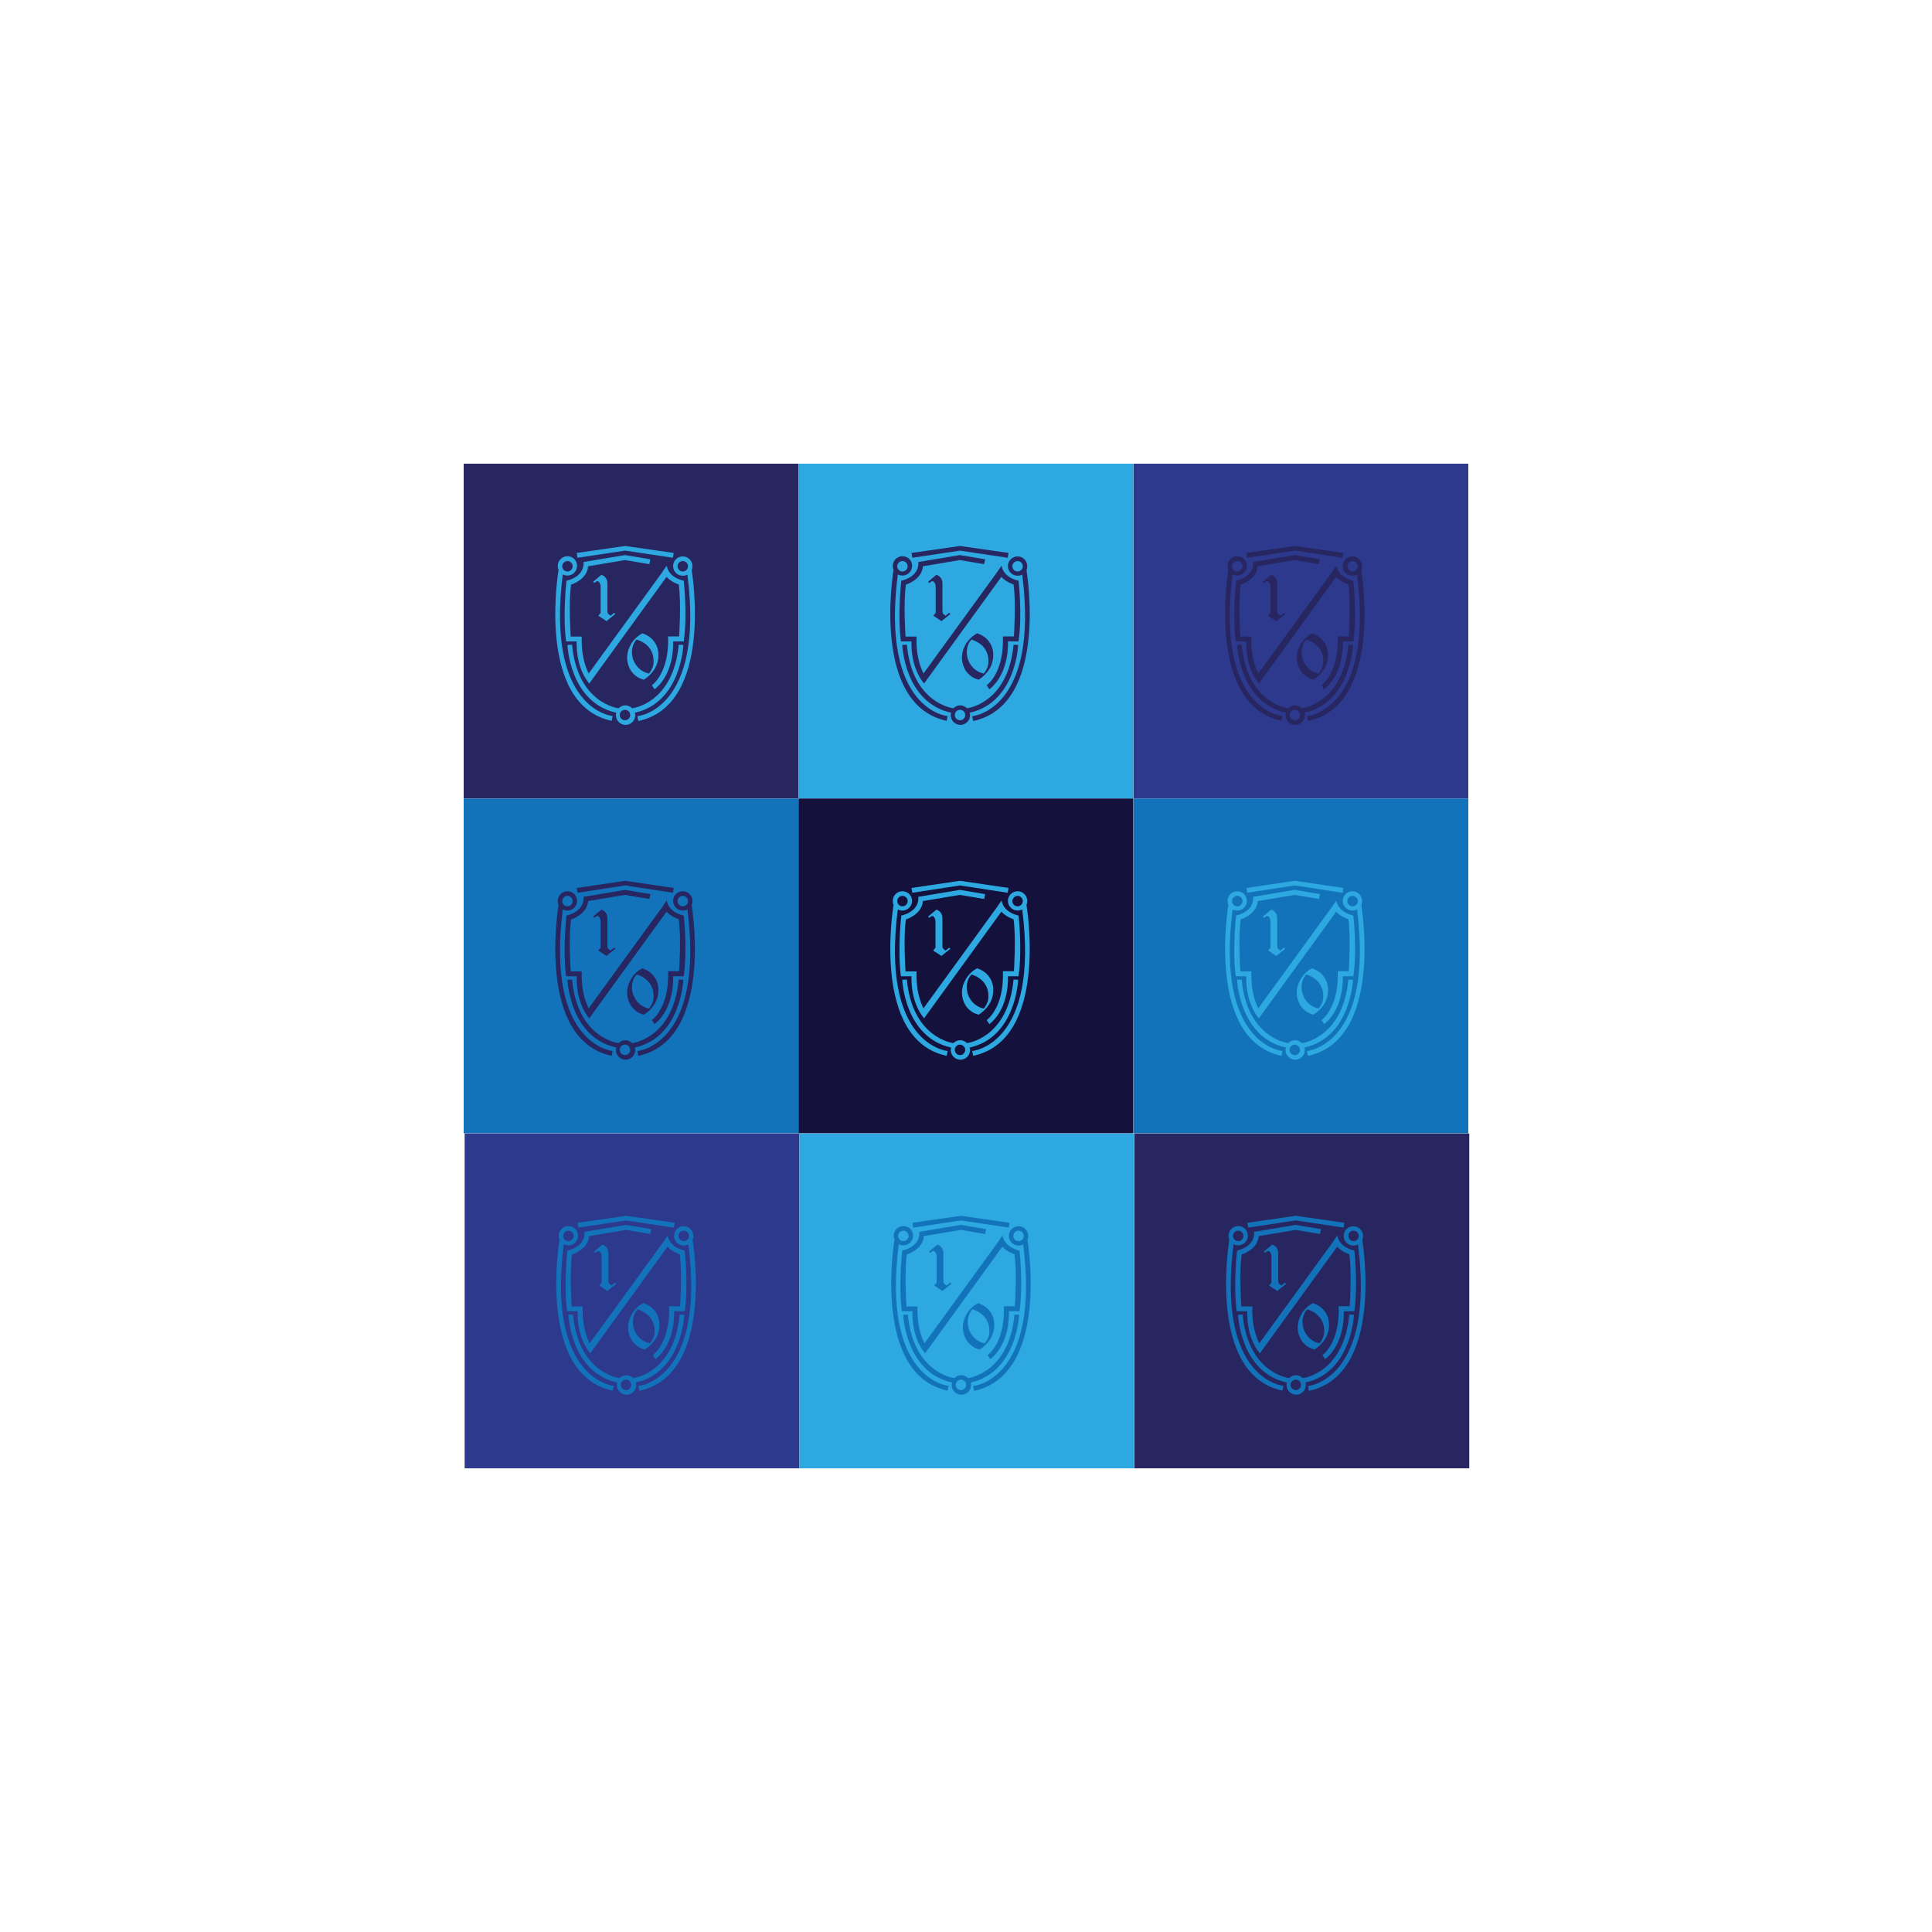 <?xml version="1.0" encoding="utf-8"?>
<!-- Generator: Adobe Illustrator 18.0.0, SVG Export Plug-In . SVG Version: 6.00 Build 0)  -->
<!DOCTYPE svg PUBLIC "-//W3C//DTD SVG 1.1//EN" "http://www.w3.org/Graphics/SVG/1.1/DTD/svg11.dtd">
<svg version="1.1" xmlns="http://www.w3.org/2000/svg" xmlns:xlink="http://www.w3.org/1999/xlink" x="0px" y="0px"
	 viewBox="0 0 1000 1000" enable-background="new 0 0 1000 1000" xml:space="preserve">
<g id="Guides">
</g>
<g id="Design">
	<rect x="240" y="240" fill="#272660" width="173.3" height="173.3"/>
	<g>
		<g>
			<g>
				<g>
					<path fill="#2DA8E0" d="M307,301.1l4.3-3.6c1.1,0.4,1.8,1,2.3,1.7c0.5,0.7,0.8,1.7,0.8,2.8v14.5c0,0.4,0.1,0.7,0.2,0.9
						c0.2,0.4,0.7,0.8,1.4,1.3l1.9-1.5l0.6,0.6l-4.6,3.7l-4.2-2.8l1.2-1.5v-13c0-0.9-0.1-1.5-0.2-1.8c-0.2-0.6-0.5-1-0.8-1.3
						c-0.3-0.2-0.5-0.3-0.7-0.3c-0.2,0-0.6,0.2-1,0.5c-0.2,0.2-0.5,0.4-0.6,0.5L307,301.1z"/>
				</g>
				<g>
					<path fill="#2DA8E0" d="M332.5,327.8c2.6,0.9,4.7,2.3,6.1,4.3c1.5,2,2.2,4.3,2.2,7c0,2.6-0.7,5-2,7.2c-1.4,2.2-3.2,4-5.5,5.5
						c-1.7-0.4-3.2-1.1-4.5-2.2c-1.3-1.1-2.4-2.4-3.1-4.1c-0.7-1.6-1.1-3.3-1.1-5c0-2.5,0.7-4.9,2.1-7.3
						C328.1,330.9,330.1,329.1,332.5,327.8z M329.5,331c-1.6,1.8-2.4,4-2.4,6.6c0,1.8,0.4,3.5,1.2,5.1c0.8,1.6,1.9,2.9,3.3,4
						c1.4,1,2.9,1.7,4.4,1.9c0.8-1.1,1.4-2.2,1.8-3.2c0.4-1,0.5-2.1,0.5-3.3c0-1.7-0.3-3.3-1-4.8c-0.7-1.5-1.7-2.8-3-3.8
						C332.9,332.4,331.3,331.6,329.5,331z"/>
				</g>
			</g>
			<g>
				<path fill="#2DA8E0" d="M291.3,297.3L291.3,297.3c0.7,0.4,1.5,0.6,2.4,0.6c2.7,0,5-2.2,5-5s-2.2-5-5-5c-2.7,0-5,2.2-5,5
					c0,0.7,0.1,1.4,0.4,2c-0.3,2-11.4,69.9,27.5,78.2l0.5-2.5C317.2,370.7,282.4,367.7,291.3,297.3z M293.7,290.4
					c1.5,0,2.7,1.2,2.7,2.7s-1.2,2.7-2.7,2.7s-2.7-1.2-2.7-2.7S292.3,290.4,293.7,290.4z"/>
				<polygon fill="#2DA8E0" points="323.6,285 348.3,288.7 348.7,286.2 323.6,282.6 298.5,286.2 298.9,288.7 				"/>
				<path fill="#2DA8E0" d="M358,295c0.3-0.6,0.4-1.3,0.4-2c0-2.7-2.2-5-5-5s-5,2.2-5,5s2.2,5,5,5c0.9,0,1.7-0.2,2.4-0.6l0,0
					c9,70.4-25.9,73.3-25.9,73.3l0.5,2.5C369.4,364.9,358.3,297,358,295z M353.4,290.4c1.5,0,2.7,1.2,2.7,2.7s-1.2,2.7-2.7,2.7
					c-1.5,0-2.7-1.2-2.7-2.7S351.9,290.4,353.4,290.4z"/>
				<path fill="#2DA8E0" d="M353.7,333.8l-2.4-0.1c-2.8,30.4-23.9,32.9-24.1,32.9c-0.9-0.9-2.1-1.5-3.5-1.5c-1.4,0-2.6,0.6-3.5,1.5
					c-0.2,0-21.3-2.5-24.1-32.9l-2.4,0.1c0,0,1.1,29.8,25.3,35.1c-0.1,0.4-0.2,0.8-0.2,1.3c0,2.7,2.2,5,5,5c2.7,0,5-2.2,5-5
					c0-0.4-0.1-0.9-0.2-1.3C352.6,363.6,353.7,333.8,353.7,333.8z M326.2,370.1c0,1.5-1.2,2.7-2.7,2.7s-2.7-1.2-2.7-2.7
					s1.2-2.7,2.7-2.7S326.2,368.6,326.2,370.1z"/>
				<path fill="#2DA8E0" d="M353.9,300.6c-6.8-1.7-8.4-5.5-8.8-7.8l-1.9,2.7c0,0,0,0,0,0.1l-38.5,53c-2-4-3.9-10.1-3.6-19.1l-5.7,0
					c0,0-1.2-17.4,0.2-26.9c0,0,8.3-2.5,8.8-9.5l19.1-3.2l12.6,2.1l0.5-2.5l-13.1-2.2v0l0,0l0,0v0l-21.5,3.6c0,0,1.3,7.2-8.8,9.7
					c0,0-2,17.4-0.2,31.4h5.5c0,0-0.9,12.9,6.5,21.8l1.5-2.1c0,0,0,0,0,0l38.5-53.1c2.6,2.8,6.3,3.9,6.3,3.9
					c1.4,9.5,0.2,26.9,0.2,26.9l-5.7,0c0.7,19.1-8.4,25.3-8.4,25.3l1.4,2.1c10.7-8.6,9.6-24.8,9.6-24.8h5.5
					C355.9,318,353.9,300.6,353.9,300.6z"/>
			</g>
		</g>
	</g>
	<rect x="413.3" y="240" fill="#2DA8E0" width="173.3" height="173.3"/>
	<g>
		<g>
			<g>
				<g>
					<path fill="#272660" d="M480.4,301.1l4.3-3.6c1.1,0.4,1.8,1,2.3,1.7c0.5,0.7,0.8,1.7,0.8,2.8v14.5c0,0.4,0.1,0.7,0.2,0.9
						c0.2,0.4,0.7,0.8,1.4,1.3l1.9-1.5l0.6,0.6l-4.6,3.7l-4.2-2.8l1.2-1.5v-13c0-0.9-0.1-1.5-0.2-1.8c-0.2-0.6-0.5-1-0.8-1.3
						c-0.3-0.2-0.5-0.3-0.7-0.3c-0.2,0-0.6,0.2-1,0.5c-0.2,0.2-0.5,0.4-0.6,0.5L480.4,301.1z"/>
				</g>
				<g>
					<path fill="#272660" d="M505.8,327.8c2.6,0.9,4.7,2.3,6.1,4.3c1.5,2,2.2,4.3,2.2,7c0,2.6-0.7,5-2,7.2c-1.4,2.2-3.2,4-5.5,5.5
						c-1.7-0.4-3.2-1.1-4.5-2.2c-1.3-1.1-2.4-2.4-3.1-4.1c-0.7-1.6-1.1-3.3-1.1-5c0-2.5,0.7-4.9,2.1-7.3
						C501.5,330.9,503.4,329.1,505.8,327.8z M502.8,331c-1.6,1.8-2.4,4-2.4,6.6c0,1.8,0.4,3.5,1.2,5.1c0.8,1.6,1.9,2.9,3.3,4
						c1.4,1,2.9,1.7,4.4,1.9c0.8-1.1,1.4-2.2,1.8-3.2c0.4-1,0.5-2.1,0.5-3.3c0-1.7-0.3-3.3-1-4.8c-0.7-1.5-1.7-2.8-3-3.8
						C506.2,332.4,504.6,331.6,502.8,331z"/>
				</g>
			</g>
			<g>
				<path fill="#272660" d="M464.7,297.3L464.7,297.3c0.7,0.4,1.5,0.6,2.4,0.6c2.7,0,5-2.2,5-5s-2.2-5-5-5c-2.7,0-5,2.2-5,5
					c0,0.7,0.1,1.4,0.4,2c-0.3,2-11.4,69.9,27.5,78.2l0.5-2.5C490.5,370.7,455.7,367.7,464.7,297.3z M467.1,290.4
					c1.5,0,2.7,1.2,2.7,2.7s-1.2,2.7-2.7,2.7c-1.5,0-2.7-1.2-2.7-2.7S465.6,290.4,467.1,290.4z"/>
				<polygon fill="#272660" points="496.9,285 521.6,288.7 522,286.2 496.9,282.6 471.8,286.2 472.2,288.7 				"/>
				<path fill="#272660" d="M531.3,295c0.3-0.6,0.4-1.3,0.4-2c0-2.7-2.2-5-5-5c-2.7,0-5,2.2-5,5s2.2,5,5,5c0.9,0,1.7-0.2,2.4-0.6
					l0,0c9,70.4-25.9,73.3-25.9,73.3l0.5,2.5C542.7,364.9,531.6,297,531.3,295z M526.7,290.4c1.5,0,2.7,1.2,2.7,2.7
					s-1.2,2.7-2.7,2.7s-2.7-1.2-2.7-2.7S525.3,290.4,526.7,290.4z"/>
				<path fill="#272660" d="M527,333.8l-2.4-0.1c-2.8,30.4-23.9,32.9-24.1,32.9c-0.9-0.9-2.1-1.5-3.5-1.5c-1.4,0-2.6,0.6-3.5,1.5
					c-0.2,0-21.3-2.5-24.1-32.9l-2.4,0.1c0,0,1.1,29.8,25.3,35.1c-0.1,0.4-0.2,0.8-0.2,1.3c0,2.7,2.2,5,5,5c2.7,0,5-2.2,5-5
					c0-0.4-0.1-0.9-0.2-1.3C525.9,363.6,527,333.8,527,333.8z M499.6,370.1c0,1.5-1.2,2.7-2.7,2.7c-1.5,0-2.7-1.2-2.7-2.7
					s1.2-2.7,2.7-2.7C498.4,367.4,499.6,368.6,499.6,370.1z"/>
				<path fill="#272660" d="M527.2,300.6c-6.8-1.7-8.4-5.5-8.8-7.8l-1.9,2.7c0,0,0,0,0,0.1l-38.5,53c-2-4-3.9-10.1-3.6-19.1l-5.7,0
					c0,0-1.2-17.4,0.2-26.9c0,0,8.3-2.5,8.8-9.5l19.1-3.2l12.6,2.1l0.5-2.5l-13.1-2.2v0l0,0l0,0v0l-21.5,3.6c0,0,1.3,7.2-8.8,9.7
					c0,0-2,17.4-0.2,31.4h5.5c0,0-0.9,12.9,6.5,21.8l1.5-2.1c0,0,0,0,0,0l38.5-53.1c2.6,2.8,6.3,3.9,6.3,3.9
					c1.4,9.5,0.2,26.9,0.2,26.9l-5.7,0c0.7,19.1-8.4,25.3-8.4,25.3l1.4,2.1c10.7-8.6,9.6-24.8,9.6-24.8h5.5
					C529.2,318,527.2,300.6,527.2,300.6z"/>
			</g>
		</g>
	</g>
	<rect x="586.7" y="240" fill="#2C398D" width="173.3" height="173.3"/>
	<g>
		<g>
			<g>
				<g>
					<path fill="#272660" d="M653.7,301.1l4.3-3.6c1.1,0.4,1.8,1,2.3,1.7c0.5,0.7,0.8,1.7,0.8,2.8v14.5c0,0.4,0.1,0.7,0.2,0.9
						c0.2,0.4,0.7,0.8,1.4,1.3l1.9-1.5l0.6,0.6l-4.6,3.7l-4.2-2.8l1.2-1.5v-13c0-0.9-0.1-1.5-0.2-1.8c-0.2-0.6-0.5-1-0.8-1.3
						c-0.3-0.2-0.5-0.3-0.7-0.3c-0.2,0-0.6,0.2-1,0.5c-0.2,0.2-0.5,0.4-0.6,0.5L653.7,301.1z"/>
				</g>
				<g>
					<path fill="#272660" d="M679.1,327.8c2.6,0.9,4.7,2.3,6.1,4.3c1.5,2,2.2,4.3,2.2,7c0,2.6-0.7,5-2,7.2c-1.4,2.2-3.2,4-5.5,5.5
						c-1.7-0.4-3.2-1.1-4.5-2.2c-1.3-1.1-2.4-2.4-3.1-4.1c-0.7-1.6-1.1-3.3-1.1-5c0-2.5,0.7-4.9,2.1-7.3
						C674.8,330.9,676.7,329.1,679.1,327.8z M676.1,331c-1.6,1.8-2.4,4-2.4,6.6c0,1.8,0.4,3.5,1.2,5.1c0.8,1.6,1.9,2.9,3.3,4
						c1.4,1,2.9,1.7,4.4,1.9c0.8-1.1,1.4-2.2,1.8-3.2c0.4-1,0.5-2.1,0.5-3.3c0-1.7-0.3-3.3-1-4.8c-0.7-1.5-1.7-2.8-3-3.8
						C679.5,332.4,677.9,331.6,676.1,331z"/>
				</g>
			</g>
			<g>
				<path fill="#272660" d="M638,297.3L638,297.3c0.7,0.4,1.5,0.6,2.4,0.6c2.7,0,5-2.2,5-5s-2.2-5-5-5s-5,2.2-5,5
					c0,0.7,0.1,1.4,0.4,2c-0.3,2-11.4,69.9,27.5,78.2l0.5-2.5C663.8,370.7,629,367.7,638,297.3z M640.4,290.4c1.5,0,2.7,1.2,2.7,2.7
					s-1.2,2.7-2.7,2.7s-2.7-1.2-2.7-2.7S638.9,290.4,640.4,290.4z"/>
				<polygon fill="#272660" points="670.2,285 695,288.7 695.3,286.2 670.2,282.6 645.2,286.2 645.5,288.7 				"/>
				<path fill="#272660" d="M704.6,295c0.3-0.6,0.4-1.3,0.4-2c0-2.7-2.2-5-5-5s-5,2.2-5,5s2.2,5,5,5c0.9,0,1.7-0.2,2.4-0.6l0,0
					c9,70.4-25.9,73.3-25.9,73.3l0.5,2.5C716,364.9,704.9,297,704.6,295z M700.1,290.4c1.5,0,2.7,1.2,2.7,2.7s-1.2,2.7-2.7,2.7
					c-1.5,0-2.7-1.2-2.7-2.7S698.6,290.4,700.1,290.4z"/>
				<path fill="#272660" d="M700.3,333.8l-2.4-0.1c-2.8,30.4-23.9,32.9-24.1,32.9c-0.9-0.9-2.1-1.5-3.5-1.5c-1.4,0-2.6,0.6-3.5,1.5
					c-0.2,0-21.3-2.5-24.1-32.9l-2.4,0.1c0,0,1.1,29.8,25.3,35.1c-0.1,0.4-0.2,0.8-0.2,1.3c0,2.7,2.2,5,5,5c2.7,0,5-2.2,5-5
					c0-0.4-0.1-0.9-0.2-1.3C699.2,363.6,700.3,333.8,700.3,333.8z M672.9,370.1c0,1.5-1.2,2.7-2.7,2.7c-1.5,0-2.7-1.2-2.7-2.7
					s1.2-2.7,2.7-2.7C671.7,367.4,672.9,368.6,672.9,370.1z"/>
				<path fill="#272660" d="M700.5,300.6c-6.8-1.7-8.4-5.5-8.8-7.8l-1.9,2.7c0,0,0,0,0,0.1l-38.5,53c-2-4-3.9-10.1-3.6-19.1l-5.7,0
					c0,0-1.2-17.4,0.2-26.9c0,0,8.3-2.5,8.8-9.5l19.1-3.2l12.6,2.1l0.5-2.5l-13.1-2.2v0l0,0l0,0v0l-21.5,3.6c0,0,1.3,7.2-8.8,9.7
					c0,0-2,17.4-0.2,31.4h5.5c0,0-0.9,12.9,6.5,21.8l1.5-2.1c0,0,0,0,0,0l38.5-53.1c2.6,2.8,6.3,3.9,6.3,3.9
					c1.4,9.5,0.2,26.9,0.2,26.9l-5.7,0c0.7,19.1-8.4,25.3-8.4,25.3l1.4,2.1c10.7-8.6,9.6-24.8,9.6-24.8h5.5
					C702.5,318,700.5,300.6,700.5,300.6z"/>
			</g>
		</g>
	</g>
	<rect x="240" y="413.3" fill="#1273BA" width="173.3" height="173.3"/>
	<g>
		<g>
			<g>
				<g>
					<path fill="#272660" d="M307,474.4l4.3-3.6c1.1,0.4,1.8,1,2.3,1.7c0.5,0.7,0.8,1.7,0.8,2.8v14.5c0,0.4,0.1,0.7,0.2,0.9
						c0.2,0.4,0.7,0.8,1.4,1.3l1.9-1.5l0.6,0.6l-4.6,3.7l-4.2-2.8l1.2-1.5v-13c0-0.9-0.1-1.5-0.2-1.8c-0.2-0.6-0.5-1-0.8-1.3
						c-0.3-0.2-0.5-0.3-0.7-0.3c-0.2,0-0.6,0.2-1,0.5c-0.2,0.2-0.5,0.4-0.6,0.5L307,474.4z"/>
				</g>
				<g>
					<path fill="#272660" d="M332.5,501.2c2.6,0.9,4.7,2.3,6.1,4.3c1.5,2,2.2,4.3,2.2,7c0,2.6-0.7,5-2,7.2c-1.4,2.2-3.2,4-5.5,5.5
						c-1.7-0.4-3.2-1.1-4.5-2.2c-1.3-1.1-2.4-2.4-3.1-4.1c-0.7-1.6-1.1-3.3-1.1-5c0-2.5,0.7-4.9,2.1-7.3
						C328.1,504.2,330.1,502.4,332.5,501.2z M329.5,504.4c-1.6,1.8-2.4,4-2.4,6.6c0,1.8,0.4,3.5,1.2,5.1c0.8,1.6,1.9,2.9,3.3,4
						c1.4,1,2.9,1.7,4.4,1.9c0.8-1.1,1.4-2.2,1.8-3.2c0.4-1,0.5-2.1,0.5-3.3c0-1.7-0.3-3.3-1-4.8c-0.7-1.5-1.7-2.8-3-3.8
						C332.9,505.7,331.3,504.9,329.5,504.4z"/>
				</g>
			</g>
			<g>
				<path fill="#272660" d="M291.3,470.7L291.3,470.7c0.7,0.4,1.5,0.6,2.4,0.6c2.7,0,5-2.2,5-5c0-2.7-2.2-5-5-5c-2.7,0-5,2.2-5,5
					c0,0.7,0.1,1.4,0.4,2c-0.3,2-11.4,69.9,27.5,78.2l0.5-2.5C317.2,544,282.4,541.1,291.3,470.7z M293.7,463.7
					c1.5,0,2.7,1.2,2.7,2.7c0,1.5-1.2,2.7-2.7,2.7s-2.7-1.2-2.7-2.7C291.1,464.9,292.3,463.7,293.7,463.7z"/>
				<polygon fill="#272660" points="323.6,458.3 348.3,462.1 348.7,459.6 323.6,455.9 298.5,459.6 298.9,462.1 				"/>
				<path fill="#272660" d="M358,468.3c0.3-0.6,0.4-1.3,0.4-2c0-2.7-2.2-5-5-5s-5,2.2-5,5c0,2.7,2.2,5,5,5c0.9,0,1.7-0.2,2.4-0.6
					l0,0c9,70.4-25.9,73.3-25.9,73.3l0.5,2.5C369.4,538.2,358.3,470.3,358,468.3z M353.4,463.7c1.5,0,2.7,1.2,2.7,2.7
					c0,1.5-1.2,2.7-2.7,2.7c-1.5,0-2.7-1.2-2.7-2.7C350.7,464.9,351.9,463.7,353.4,463.7z"/>
				<path fill="#272660" d="M353.7,507.1l-2.4-0.1c-2.8,30.4-23.9,32.9-24.1,32.9c-0.9-0.9-2.1-1.5-3.5-1.5c-1.4,0-2.6,0.6-3.5,1.5
					c-0.2,0-21.3-2.5-24.1-32.9l-2.4,0.1c0,0,1.1,29.8,25.3,35.1c-0.1,0.4-0.2,0.8-0.2,1.3c0,2.7,2.2,5,5,5c2.7,0,5-2.2,5-5
					c0-0.4-0.1-0.9-0.2-1.3C352.6,536.9,353.7,507.1,353.7,507.1z M326.2,543.4c0,1.5-1.2,2.7-2.7,2.7s-2.7-1.2-2.7-2.7
					c0-1.5,1.2-2.7,2.7-2.7S326.2,542,326.2,543.4z"/>
				<path fill="#272660" d="M353.9,473.9c-6.8-1.7-8.4-5.5-8.8-7.8l-1.9,2.7c0,0,0,0,0,0.1l-38.5,53c-2-4-3.9-10.1-3.6-19.1l-5.7,0
					c0,0-1.2-17.4,0.2-26.9c0,0,8.3-2.5,8.8-9.5l19.1-3.2l12.6,2.1l0.5-2.5l-13.1-2.2v0l0,0l0,0v0l-21.5,3.6c0,0,1.3,7.2-8.8,9.7
					c0,0-2,17.4-0.2,31.4h5.5c0,0-0.9,12.9,6.5,21.8l1.5-2.1c0,0,0,0,0,0l38.5-53.1c2.6,2.8,6.3,3.9,6.3,3.9
					c1.4,9.5,0.2,26.9,0.2,26.9l-5.7,0c0.7,19.1-8.4,25.3-8.4,25.3l1.4,2.1c10.7-8.6,9.6-24.8,9.6-24.8h5.5
					C355.9,491.3,353.9,473.9,353.9,473.9z"/>
			</g>
		</g>
	</g>
	<rect x="413.3" y="413.3" fill="#15113D" width="173.3" height="173.3"/>
	<g>
		<g>
			<g>
				<g>
					<path fill="#2DA8E0" d="M480.4,474.4l4.3-3.6c1.1,0.4,1.8,1,2.3,1.7c0.5,0.7,0.8,1.7,0.8,2.8v14.5c0,0.4,0.1,0.7,0.2,0.9
						c0.2,0.4,0.7,0.8,1.4,1.3l1.9-1.5l0.6,0.6l-4.6,3.7L483,492l1.2-1.5v-13c0-0.9-0.1-1.5-0.2-1.8c-0.2-0.6-0.5-1-0.8-1.3
						c-0.3-0.2-0.5-0.3-0.7-0.3c-0.2,0-0.6,0.2-1,0.5c-0.2,0.2-0.5,0.4-0.6,0.5L480.4,474.4z"/>
				</g>
				<g>
					<path fill="#2DA8E0" d="M505.8,501.2c2.6,0.9,4.7,2.3,6.1,4.3c1.5,2,2.2,4.3,2.2,7c0,2.6-0.7,5-2,7.2c-1.4,2.2-3.2,4-5.5,5.5
						c-1.7-0.4-3.2-1.1-4.5-2.2c-1.3-1.1-2.4-2.4-3.1-4.1c-0.7-1.6-1.1-3.3-1.1-5c0-2.5,0.7-4.9,2.1-7.3
						C501.5,504.2,503.4,502.4,505.8,501.2z M502.8,504.4c-1.6,1.8-2.4,4-2.4,6.6c0,1.8,0.4,3.5,1.2,5.1c0.8,1.6,1.9,2.9,3.3,4
						c1.4,1,2.9,1.7,4.4,1.9c0.8-1.1,1.4-2.2,1.8-3.2c0.4-1,0.5-2.1,0.5-3.3c0-1.7-0.3-3.3-1-4.8c-0.7-1.5-1.7-2.8-3-3.8
						C506.2,505.7,504.6,504.9,502.8,504.4z"/>
				</g>
			</g>
			<g>
				<path fill="#2DA8E0" d="M464.7,470.7L464.7,470.7c0.7,0.4,1.5,0.6,2.4,0.6c2.7,0,5-2.2,5-5c0-2.7-2.2-5-5-5s-5,2.2-5,5
					c0,0.7,0.1,1.4,0.4,2c-0.3,2-11.4,69.9,27.5,78.2l0.5-2.5C490.5,544,455.7,541.1,464.7,470.7z M467.1,463.7
					c1.5,0,2.7,1.2,2.7,2.7c0,1.5-1.2,2.7-2.7,2.7c-1.5,0-2.7-1.2-2.7-2.7C464.4,464.9,465.6,463.7,467.1,463.7z"/>
				<polygon fill="#2DA8E0" points="496.9,458.3 521.6,462.1 522,459.6 496.9,455.9 471.8,459.6 472.2,462.1 				"/>
				<path fill="#2DA8E0" d="M531.3,468.3c0.3-0.6,0.4-1.3,0.4-2c0-2.7-2.2-5-5-5c-2.7,0-5,2.2-5,5c0,2.7,2.2,5,5,5
					c0.9,0,1.7-0.2,2.4-0.6l0,0c9,70.4-25.9,73.3-25.9,73.3l0.5,2.5C542.7,538.2,531.6,470.3,531.3,468.3z M526.7,463.7
					c1.5,0,2.7,1.2,2.7,2.7c0,1.5-1.2,2.7-2.7,2.7c-1.5,0-2.7-1.2-2.7-2.7C524.1,464.9,525.3,463.7,526.7,463.7z"/>
				<path fill="#2DA8E0" d="M527,507.1l-2.4-0.1c-2.8,30.4-23.9,32.9-24.1,32.9c-0.9-0.9-2.1-1.5-3.5-1.5c-1.4,0-2.6,0.6-3.5,1.5
					c-0.2,0-21.3-2.5-24.1-32.9l-2.4,0.1c0,0,1.1,29.8,25.3,35.1c-0.1,0.4-0.2,0.8-0.2,1.3c0,2.7,2.2,5,5,5c2.7,0,5-2.2,5-5
					c0-0.4-0.1-0.9-0.2-1.3C525.9,536.9,527,507.1,527,507.1z M499.6,543.4c0,1.5-1.2,2.7-2.7,2.7c-1.5,0-2.7-1.2-2.7-2.7
					c0-1.5,1.2-2.7,2.7-2.7C498.4,540.8,499.6,542,499.6,543.4z"/>
				<path fill="#2DA8E0" d="M527.2,473.9c-6.8-1.7-8.4-5.5-8.8-7.8l-1.9,2.7c0,0,0,0,0,0.1l-38.5,53c-2-4-3.9-10.1-3.6-19.1l-5.7,0
					c0,0-1.2-17.4,0.2-26.9c0,0,8.3-2.5,8.8-9.5l19.1-3.2l12.6,2.1l0.5-2.5l-13.1-2.2v0l0,0l0,0v0l-21.5,3.6c0,0,1.3,7.2-8.8,9.7
					c0,0-2,17.4-0.2,31.4h5.5c0,0-0.9,12.9,6.5,21.8l1.5-2.1c0,0,0,0,0,0l38.5-53.1c2.6,2.8,6.3,3.9,6.3,3.9
					c1.4,9.5,0.2,26.9,0.2,26.9l-5.7,0c0.7,19.1-8.4,25.3-8.4,25.3l1.4,2.1c10.7-8.6,9.6-24.8,9.6-24.8h5.5
					C529.2,491.3,527.2,473.9,527.2,473.9z"/>
			</g>
		</g>
	</g>
	<rect x="586.7" y="413.3" fill="#1273BA" width="173.3" height="173.3"/>
	<g>
		<g>
			<g>
				<g>
					<path fill="#2DA8E0" d="M653.7,474.4l4.3-3.6c1.1,0.4,1.8,1,2.3,1.7c0.5,0.7,0.8,1.7,0.8,2.8v14.5c0,0.4,0.1,0.7,0.2,0.9
						c0.2,0.4,0.7,0.8,1.4,1.3l1.9-1.5l0.6,0.6l-4.6,3.7l-4.2-2.8l1.2-1.5v-13c0-0.9-0.1-1.5-0.2-1.8c-0.2-0.6-0.5-1-0.8-1.3
						c-0.3-0.2-0.5-0.3-0.7-0.3c-0.2,0-0.6,0.2-1,0.5c-0.2,0.2-0.5,0.4-0.6,0.5L653.7,474.4z"/>
				</g>
				<g>
					<path fill="#2DA8E0" d="M679.1,501.2c2.6,0.9,4.7,2.3,6.1,4.3c1.5,2,2.2,4.3,2.2,7c0,2.6-0.7,5-2,7.2c-1.4,2.2-3.2,4-5.5,5.5
						c-1.7-0.4-3.2-1.1-4.5-2.2c-1.3-1.1-2.4-2.4-3.1-4.1c-0.7-1.6-1.1-3.3-1.1-5c0-2.5,0.7-4.9,2.1-7.3
						C674.8,504.2,676.7,502.4,679.1,501.2z M676.1,504.4c-1.6,1.8-2.4,4-2.4,6.6c0,1.8,0.4,3.5,1.2,5.1c0.8,1.6,1.9,2.9,3.3,4
						c1.4,1,2.9,1.7,4.4,1.9c0.8-1.1,1.4-2.2,1.8-3.2c0.4-1,0.5-2.1,0.5-3.3c0-1.7-0.3-3.3-1-4.8c-0.7-1.5-1.7-2.8-3-3.8
						C679.5,505.7,677.9,504.9,676.1,504.4z"/>
				</g>
			</g>
			<g>
				<path fill="#2DA8E0" d="M638,470.7L638,470.7c0.7,0.4,1.5,0.6,2.4,0.6c2.7,0,5-2.2,5-5c0-2.7-2.2-5-5-5s-5,2.2-5,5
					c0,0.7,0.1,1.4,0.4,2c-0.3,2-11.4,69.9,27.5,78.2l0.5-2.5C663.8,544,629,541.1,638,470.7z M640.4,463.7c1.5,0,2.7,1.2,2.7,2.7
					c0,1.5-1.2,2.7-2.7,2.7s-2.7-1.2-2.7-2.7C637.7,464.9,638.9,463.7,640.4,463.7z"/>
				<polygon fill="#2DA8E0" points="670.2,458.3 695,462.1 695.3,459.6 670.2,455.9 645.2,459.6 645.5,462.1 				"/>
				<path fill="#2DA8E0" d="M704.6,468.3c0.3-0.6,0.4-1.3,0.4-2c0-2.7-2.2-5-5-5s-5,2.2-5,5c0,2.7,2.2,5,5,5c0.9,0,1.7-0.2,2.4-0.6
					l0,0c9,70.4-25.9,73.3-25.9,73.3l0.5,2.5C716,538.2,704.9,470.3,704.6,468.3z M700.1,463.7c1.5,0,2.7,1.2,2.7,2.7
					c0,1.5-1.2,2.7-2.7,2.7c-1.5,0-2.7-1.2-2.7-2.7C697.4,464.9,698.6,463.7,700.1,463.7z"/>
				<path fill="#2DA8E0" d="M700.3,507.1l-2.4-0.1c-2.8,30.4-23.9,32.9-24.1,32.9c-0.9-0.9-2.1-1.5-3.5-1.5c-1.4,0-2.6,0.6-3.5,1.5
					c-0.2,0-21.3-2.5-24.1-32.9l-2.4,0.1c0,0,1.1,29.8,25.3,35.1c-0.1,0.4-0.2,0.8-0.2,1.3c0,2.7,2.2,5,5,5c2.7,0,5-2.2,5-5
					c0-0.4-0.1-0.9-0.2-1.3C699.2,536.9,700.3,507.1,700.3,507.1z M672.9,543.4c0,1.5-1.2,2.7-2.7,2.7c-1.5,0-2.7-1.2-2.7-2.7
					c0-1.5,1.2-2.7,2.7-2.7C671.7,540.8,672.9,542,672.9,543.4z"/>
				<path fill="#2DA8E0" d="M700.5,473.9c-6.8-1.7-8.4-5.5-8.8-7.8l-1.9,2.7c0,0,0,0,0,0.1l-38.5,53c-2-4-3.9-10.1-3.6-19.1l-5.7,0
					c0,0-1.2-17.4,0.2-26.9c0,0,8.3-2.5,8.8-9.5l19.1-3.2l12.6,2.1l0.5-2.5l-13.1-2.2v0l0,0l0,0v0l-21.5,3.6c0,0,1.3,7.2-8.8,9.7
					c0,0-2,17.4-0.2,31.4h5.5c0,0-0.9,12.9,6.5,21.8l1.5-2.1c0,0,0,0,0,0l38.5-53.1c2.6,2.8,6.3,3.9,6.3,3.9
					c1.4,9.5,0.2,26.9,0.2,26.9l-5.7,0c0.7,19.1-8.4,25.3-8.4,25.3l1.4,2.1c10.7-8.6,9.6-24.8,9.6-24.8h5.5
					C702.5,491.3,700.5,473.9,700.5,473.9z"/>
			</g>
		</g>
	</g>
	<rect x="240.5" y="586.7" fill="#2C398D" width="173.3" height="173.3"/>
	<g>
		<g>
			<g>
				<g>
					<path fill="#1273BA" d="M307.5,647.8l4.3-3.6c1.1,0.4,1.8,1,2.3,1.7c0.5,0.7,0.8,1.7,0.8,2.8v14.5c0,0.4,0.1,0.7,0.2,0.9
						c0.2,0.4,0.7,0.8,1.4,1.3l1.9-1.5l0.6,0.6l-4.6,3.7l-4.2-2.8l1.2-1.5v-13c0-0.9-0.1-1.5-0.2-1.8c-0.2-0.6-0.5-1-0.8-1.3
						c-0.3-0.2-0.5-0.3-0.7-0.3c-0.2,0-0.6,0.2-1,0.5c-0.2,0.2-0.5,0.4-0.6,0.5L307.5,647.8z"/>
				</g>
				<g>
					<path fill="#1273BA" d="M333,674.5c2.6,0.9,4.7,2.3,6.1,4.3c1.5,2,2.2,4.3,2.2,7c0,2.6-0.7,5-2,7.2c-1.4,2.2-3.2,4-5.5,5.5
						c-1.7-0.4-3.2-1.1-4.5-2.2c-1.3-1.1-2.4-2.4-3.1-4.1c-0.7-1.6-1.1-3.3-1.1-5c0-2.5,0.7-4.9,2.1-7.3
						C328.6,677.5,330.6,675.7,333,674.5z M330,677.7c-1.6,1.8-2.4,4-2.4,6.6c0,1.8,0.4,3.5,1.2,5.1c0.8,1.6,1.9,2.9,3.3,4
						c1.4,1,2.9,1.7,4.4,1.9c0.8-1.1,1.4-2.2,1.8-3.2c0.4-1,0.5-2.1,0.5-3.3c0-1.7-0.3-3.3-1-4.8c-0.7-1.5-1.7-2.8-3-3.8
						C333.4,679,331.8,678.2,330,677.7z"/>
				</g>
			</g>
			<g>
				<path fill="#1273BA" d="M291.8,644L291.8,644c0.7,0.4,1.5,0.6,2.4,0.6c2.7,0,5-2.2,5-5s-2.2-5-5-5c-2.7,0-5,2.2-5,5
					c0,0.7,0.1,1.4,0.4,2c-0.3,2-11.4,69.9,27.5,78.2l0.5-2.5C317.7,717.3,282.9,714.4,291.8,644z M294.2,637c1.5,0,2.7,1.2,2.7,2.7
					s-1.2,2.7-2.7,2.7s-2.7-1.2-2.7-2.7S292.8,637,294.2,637z"/>
				<polygon fill="#1273BA" points="324.1,631.7 348.8,635.4 349.2,632.9 324.1,629.3 299,632.9 299.4,635.4 				"/>
				<path fill="#1273BA" d="M358.5,641.7c0.3-0.6,0.4-1.3,0.4-2c0-2.7-2.2-5-5-5s-5,2.2-5,5s2.2,5,5,5c0.9,0,1.7-0.2,2.4-0.6l0,0
					c9,70.4-25.9,73.3-25.9,73.3l0.5,2.5C369.9,711.5,358.8,643.6,358.5,641.7z M353.9,637c1.5,0,2.7,1.2,2.7,2.7s-1.2,2.7-2.7,2.7
					c-1.5,0-2.7-1.2-2.7-2.7S352.4,637,353.9,637z"/>
				<path fill="#1273BA" d="M354.2,680.5l-2.4-0.1c-2.8,30.4-23.9,32.9-24.1,32.9c-0.9-0.9-2.1-1.5-3.5-1.5c-1.4,0-2.6,0.6-3.5,1.5
					c-0.2,0-21.3-2.5-24.1-32.9l-2.4,0.1c0,0,1.1,29.8,25.3,35.1c-0.1,0.4-0.2,0.8-0.2,1.3c0,2.7,2.2,5,5,5c2.7,0,5-2.2,5-5
					c0-0.4-0.1-0.9-0.2-1.3C353.1,710.2,354.2,680.5,354.2,680.5z M326.7,716.8c0,1.5-1.2,2.7-2.7,2.7s-2.7-1.2-2.7-2.7
					c0-1.5,1.2-2.7,2.7-2.7S326.7,715.3,326.7,716.8z"/>
				<path fill="#1273BA" d="M354.4,647.3c-6.8-1.7-8.4-5.5-8.8-7.8l-1.9,2.7c0,0,0,0,0,0.1l-38.5,53c-2-4-3.9-10.1-3.6-19.1l-5.7,0
					c0,0-1.2-17.4,0.2-26.9c0,0,8.3-2.5,8.8-9.5l19.1-3.2l12.6,2.1l0.5-2.5l-13.1-2.2v0l0,0l0,0v0l-21.5,3.6c0,0,1.3,7.2-8.8,9.7
					c0,0-2,17.4-0.2,31.4h5.5c0,0-0.9,12.9,6.5,21.8l1.5-2.1c0,0,0,0,0,0l38.5-53.1c2.6,2.8,6.3,3.9,6.3,3.9
					c1.4,9.5,0.2,26.9,0.2,26.9l-5.7,0c0.7,19.1-8.4,25.3-8.4,25.3l1.4,2.1c10.7-8.6,9.6-24.8,9.6-24.8h5.5
					C356.4,664.6,354.4,647.3,354.4,647.3z"/>
			</g>
		</g>
	</g>
	<rect x="413.8" y="586.7" fill="#2DA8E0" width="173.3" height="173.3"/>
	<g>
		<g>
			<g>
				<g>
					<path fill="#1273BA" d="M480.9,647.8l4.3-3.6c1.1,0.4,1.8,1,2.3,1.7c0.5,0.7,0.8,1.7,0.8,2.8v14.5c0,0.4,0.1,0.7,0.2,0.9
						c0.2,0.4,0.7,0.8,1.4,1.3l1.9-1.5l0.6,0.6l-4.6,3.7l-4.2-2.8l1.2-1.5v-13c0-0.9-0.1-1.5-0.2-1.8c-0.2-0.6-0.5-1-0.8-1.3
						c-0.3-0.2-0.5-0.3-0.7-0.3c-0.2,0-0.6,0.2-1,0.5c-0.2,0.2-0.5,0.4-0.6,0.5L480.9,647.8z"/>
				</g>
				<g>
					<path fill="#1273BA" d="M506.3,674.5c2.6,0.9,4.7,2.3,6.1,4.3c1.5,2,2.2,4.3,2.2,7c0,2.6-0.7,5-2,7.2c-1.4,2.2-3.2,4-5.5,5.5
						c-1.7-0.4-3.2-1.1-4.5-2.2s-2.4-2.4-3.1-4.1c-0.7-1.6-1.1-3.3-1.1-5c0-2.5,0.7-4.9,2.1-7.3C502,677.5,503.9,675.7,506.3,674.5z
						 M503.3,677.7c-1.6,1.8-2.4,4-2.4,6.6c0,1.8,0.4,3.5,1.2,5.1c0.8,1.6,1.9,2.9,3.3,4c1.4,1,2.9,1.7,4.4,1.9
						c0.8-1.1,1.4-2.2,1.8-3.2c0.4-1,0.5-2.1,0.5-3.3c0-1.7-0.3-3.3-1-4.8c-0.7-1.5-1.7-2.8-3-3.8
						C506.7,679,505.1,678.2,503.3,677.7z"/>
				</g>
			</g>
			<g>
				<path fill="#1273BA" d="M465.2,644L465.2,644c0.7,0.4,1.5,0.6,2.4,0.6c2.7,0,5-2.2,5-5s-2.2-5-5-5c-2.7,0-5,2.2-5,5
					c0,0.7,0.1,1.4,0.4,2c-0.3,2-11.4,69.9,27.5,78.2l0.5-2.5C491,717.3,456.2,714.4,465.2,644z M467.6,637c1.5,0,2.7,1.2,2.7,2.7
					s-1.2,2.7-2.7,2.7c-1.5,0-2.7-1.2-2.7-2.7S466.1,637,467.6,637z"/>
				<polygon fill="#1273BA" points="497.4,631.7 522.1,635.4 522.5,632.9 497.4,629.3 472.3,632.9 472.7,635.4 				"/>
				<path fill="#1273BA" d="M531.8,641.7c0.3-0.6,0.4-1.3,0.4-2c0-2.7-2.2-5-5-5c-2.7,0-5,2.2-5,5s2.2,5,5,5c0.9,0,1.7-0.2,2.4-0.6
					l0,0c9,70.4-25.9,73.3-25.9,73.3l0.5,2.5C543.2,711.5,532.1,643.6,531.8,641.7z M527.2,637c1.5,0,2.7,1.2,2.7,2.7
					s-1.2,2.7-2.7,2.7s-2.7-1.2-2.7-2.7S525.8,637,527.2,637z"/>
				<path fill="#1273BA" d="M527.5,680.5l-2.4-0.1c-2.8,30.4-23.9,32.9-24.1,32.9c-0.9-0.9-2.1-1.5-3.5-1.5c-1.4,0-2.6,0.6-3.5,1.5
					c-0.2,0-21.3-2.5-24.1-32.9l-2.4,0.1c0,0,1.1,29.8,25.3,35.1c-0.1,0.4-0.2,0.8-0.2,1.3c0,2.7,2.2,5,5,5c2.7,0,5-2.2,5-5
					c0-0.4-0.1-0.9-0.2-1.3C526.4,710.2,527.5,680.5,527.5,680.5z M500.1,716.8c0,1.5-1.2,2.7-2.7,2.7c-1.5,0-2.7-1.2-2.7-2.7
					c0-1.5,1.2-2.7,2.7-2.7C498.9,714.1,500.1,715.3,500.1,716.8z"/>
				<path fill="#1273BA" d="M527.7,647.3c-6.8-1.7-8.4-5.5-8.8-7.8l-1.9,2.7c0,0,0,0,0,0.1l-38.5,53c-2-4-3.9-10.1-3.6-19.1l-5.7,0
					c0,0-1.2-17.4,0.2-26.9c0,0,8.3-2.5,8.8-9.5l19.1-3.2l12.6,2.1l0.5-2.5l-13.1-2.2v0l0,0l0,0v0l-21.5,3.6c0,0,1.3,7.2-8.8,9.7
					c0,0-2,17.4-0.2,31.4h5.5c0,0-0.9,12.9,6.5,21.8l1.5-2.1c0,0,0,0,0,0l38.5-53.1c2.6,2.8,6.3,3.9,6.3,3.9
					c1.4,9.5,0.2,26.9,0.2,26.9l-5.7,0c0.7,19.1-8.4,25.3-8.4,25.3l1.4,2.1c10.7-8.6,9.6-24.8,9.6-24.8h5.5
					C529.7,664.6,527.7,647.3,527.7,647.3z"/>
			</g>
		</g>
	</g>
	<rect x="587.2" y="586.7" fill="#272660" width="173.3" height="173.3"/>
	<g>
		<g>
			<g>
				<g>
					<path fill="#1273BA" d="M654.2,647.8l4.3-3.6c1.1,0.4,1.8,1,2.3,1.7c0.5,0.7,0.8,1.7,0.8,2.8v14.5c0,0.4,0.1,0.7,0.2,0.9
						c0.2,0.4,0.7,0.8,1.4,1.3l1.9-1.5l0.6,0.6l-4.6,3.7l-4.2-2.8l1.2-1.5v-13c0-0.9-0.1-1.5-0.2-1.8c-0.2-0.6-0.5-1-0.8-1.3
						c-0.3-0.2-0.5-0.3-0.7-0.3c-0.2,0-0.6,0.2-1,0.5c-0.2,0.2-0.5,0.4-0.6,0.5L654.2,647.8z"/>
				</g>
				<g>
					<path fill="#1273BA" d="M679.6,674.5c2.6,0.9,4.7,2.3,6.1,4.3c1.5,2,2.2,4.3,2.2,7c0,2.6-0.7,5-2,7.2c-1.4,2.2-3.2,4-5.5,5.5
						c-1.7-0.4-3.2-1.1-4.5-2.2s-2.4-2.4-3.1-4.1c-0.7-1.6-1.1-3.3-1.1-5c0-2.5,0.7-4.9,2.1-7.3
						C675.3,677.5,677.2,675.7,679.6,674.5z M676.6,677.7c-1.6,1.8-2.4,4-2.4,6.6c0,1.8,0.4,3.5,1.2,5.1c0.8,1.6,1.9,2.9,3.3,4
						c1.4,1,2.9,1.7,4.4,1.9c0.8-1.1,1.4-2.2,1.8-3.2c0.4-1,0.5-2.1,0.5-3.3c0-1.7-0.3-3.3-1-4.8c-0.7-1.5-1.7-2.8-3-3.8
						C680,679,678.4,678.2,676.6,677.7z"/>
				</g>
			</g>
			<g>
				<path fill="#1273BA" d="M638.5,644L638.5,644c0.7,0.4,1.5,0.6,2.4,0.6c2.7,0,5-2.2,5-5s-2.2-5-5-5s-5,2.2-5,5
					c0,0.7,0.1,1.4,0.4,2c-0.3,2-11.4,69.9,27.5,78.2l0.5-2.5C664.3,717.3,629.5,714.4,638.5,644z M640.9,637c1.5,0,2.7,1.2,2.7,2.7
					s-1.2,2.7-2.7,2.7s-2.7-1.2-2.7-2.7S639.4,637,640.9,637z"/>
				<polygon fill="#1273BA" points="670.7,631.7 695.5,635.4 695.8,632.9 670.7,629.3 645.7,632.9 646,635.4 				"/>
				<path fill="#1273BA" d="M705.1,641.7c0.3-0.6,0.4-1.3,0.4-2c0-2.7-2.2-5-5-5s-5,2.2-5,5s2.2,5,5,5c0.9,0,1.7-0.2,2.4-0.6l0,0
					c9,70.4-25.9,73.3-25.9,73.3l0.5,2.5C716.5,711.5,705.4,643.6,705.1,641.7z M700.6,637c1.5,0,2.7,1.2,2.7,2.7s-1.2,2.7-2.7,2.7
					c-1.5,0-2.7-1.2-2.7-2.7S699.1,637,700.6,637z"/>
				<path fill="#1273BA" d="M700.8,680.5l-2.4-0.1c-2.8,30.4-23.9,32.9-24.1,32.9c-0.9-0.9-2.1-1.5-3.5-1.5c-1.4,0-2.6,0.6-3.5,1.5
					c-0.2,0-21.3-2.5-24.1-32.9l-2.4,0.1c0,0,1.1,29.8,25.3,35.1c-0.1,0.4-0.2,0.8-0.2,1.3c0,2.7,2.2,5,5,5c2.7,0,5-2.2,5-5
					c0-0.4-0.1-0.9-0.2-1.3C699.7,710.2,700.8,680.5,700.8,680.5z M673.4,716.8c0,1.5-1.2,2.7-2.7,2.7c-1.5,0-2.7-1.2-2.7-2.7
					c0-1.5,1.2-2.7,2.7-2.7C672.2,714.1,673.4,715.3,673.4,716.8z"/>
				<path fill="#1273BA" d="M701,647.3c-6.8-1.7-8.4-5.5-8.8-7.8l-1.9,2.7c0,0,0,0,0,0.1l-38.5,53c-2-4-3.9-10.1-3.6-19.1l-5.7,0
					c0,0-1.2-17.4,0.2-26.9c0,0,8.3-2.5,8.8-9.5l19.1-3.2l12.6,2.1l0.5-2.5l-13.1-2.2v0l0,0l0,0v0l-21.5,3.6c0,0,1.3,7.2-8.8,9.7
					c0,0-2,17.4-0.2,31.4h5.5c0,0-0.9,12.9,6.5,21.8l1.5-2.1c0,0,0,0,0,0l38.5-53.1c2.6,2.8,6.3,3.9,6.3,3.9
					c1.4,9.5,0.2,26.9,0.2,26.9l-5.7,0c0.7,19.1-8.4,25.3-8.4,25.3l1.4,2.1c10.7-8.6,9.6-24.8,9.6-24.8h5.5
					C703,664.6,701,647.3,701,647.3z"/>
			</g>
		</g>
	</g>
</g>
</svg>
